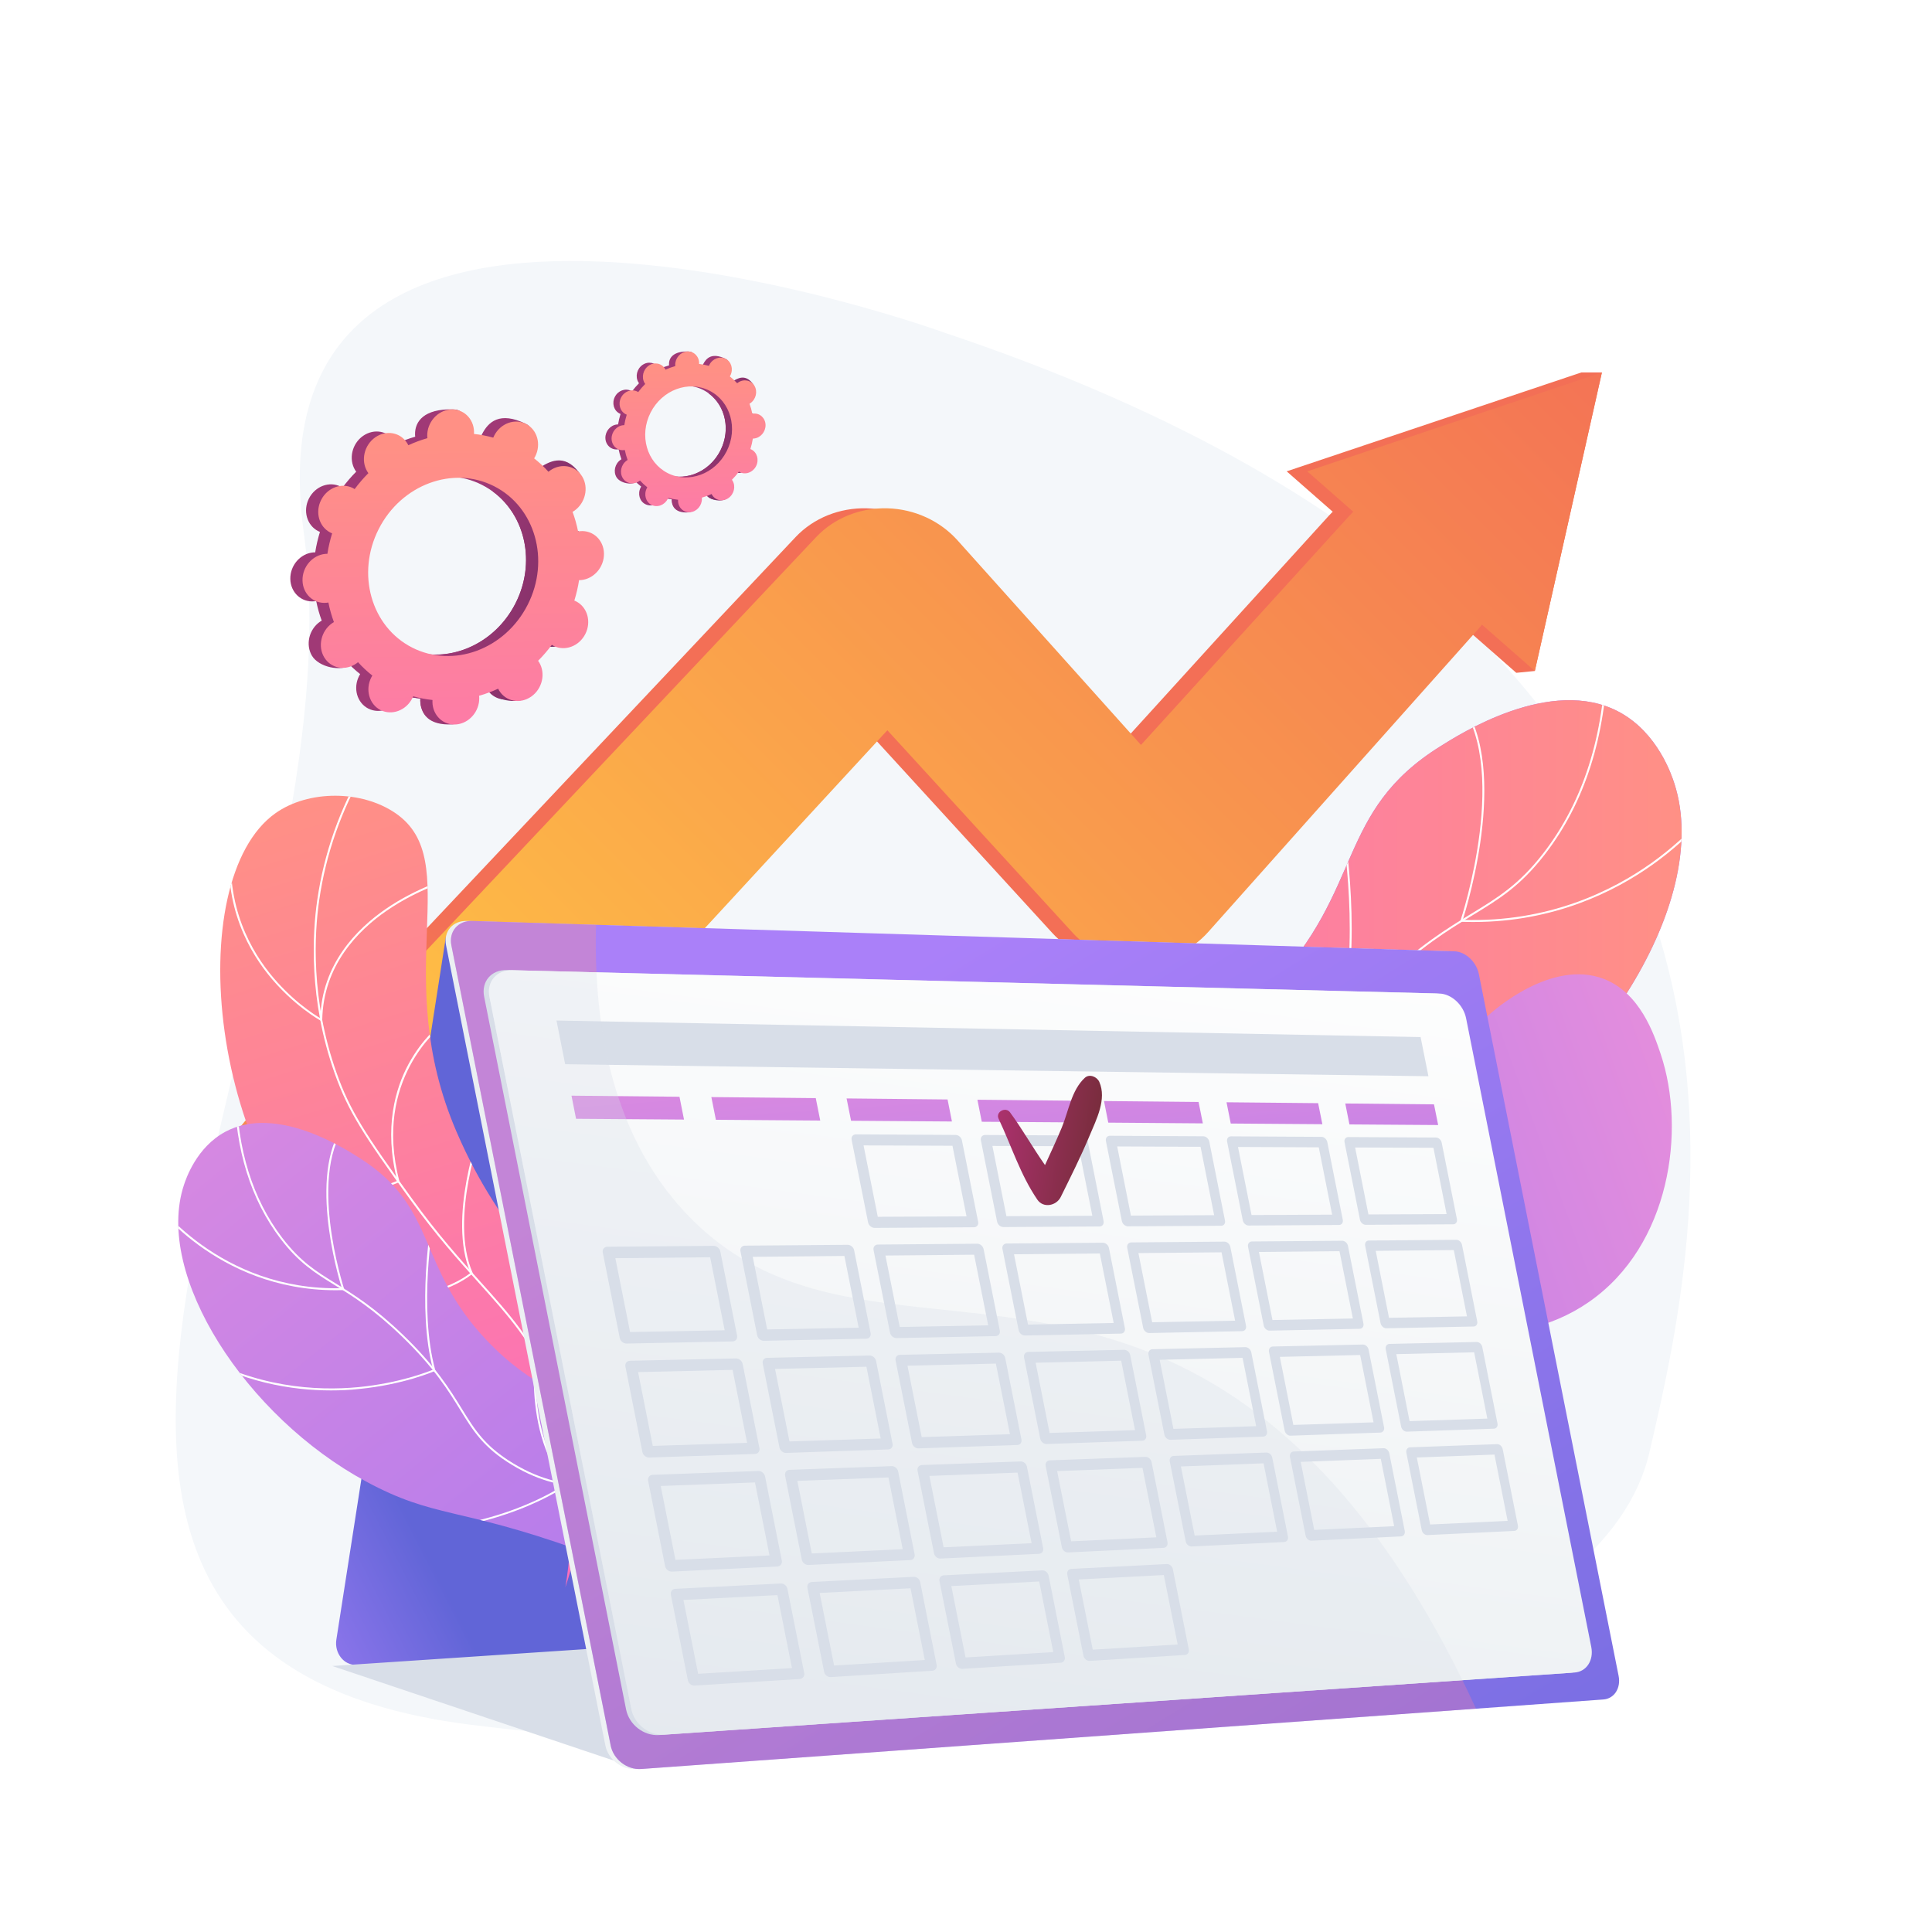 <?xml version="1.0" encoding="utf-8"?>
<!-- Generator: Adobe Illustrator 24.1.1, SVG Export Plug-In . SVG Version: 6.00 Build 0)  -->
<svg version="1.1" xmlns="http://www.w3.org/2000/svg" xmlns:xlink="http://www.w3.org/1999/xlink" x="0px" y="0px"
	 viewBox="0 0 3710 3710" style="enable-background:new 0 0 3710 3710;" xml:space="preserve">
<style type="text/css">
	.st0{fill:#FFFFFF;}
	.st1{fill:#F4F7FA;}
	.st2{fill:url(#SVGID_1_);}
	.st3{clip-path:url(#SVGID_4_);}
	.st4{fill:url(#SVGID_5_);}
	.st5{fill:url(#SVGID_6_);}
	.st6{fill:url(#SVGID_7_);}
	.st7{fill:url(#SVGID_8_);}
	.st8{fill:url(#SVGID_9_);}
	.st9{fill:url(#SVGID_10_);}
	.st10{clip-path:url(#SVGID_13_);}
	.st11{clip-path:url(#SVGID_16_);}
	.st12{fill:#D8DEE8;}
	.st13{fill:url(#SVGID_17_);}
	.st14{fill:url(#SVGID_18_);}
	.st15{opacity:0.3;}
	.st16{fill:url(#SVGID_19_);}
	.st17{fill:url(#SVGID_20_);}
	.st18{fill:url(#SVGID_21_);}
	.st19{fill:url(#SVGID_22_);}
	.st20{fill:url(#SVGID_23_);}
	.st21{fill:url(#SVGID_24_);}
	.st22{fill:url(#SVGID_25_);}
	.st23{fill:url(#SVGID_26_);}
	.st24{fill:url(#SVGID_27_);}
	.st25{fill:url(#SVGID_28_);}
	.st26{fill:url(#SVGID_29_);}
	.st27{fill:url(#SVGID_30_);}
	.st28{fill:url(#SVGID_31_);}
	.st29{fill:url(#SVGID_32_);}
	.st30{fill:url(#SVGID_33_);}
	.st31{fill:url(#SVGID_34_);}
</style>
<g id="Background">
	<g>
		<g>
			<rect class="st0" width="3710" height="3710"/>
		</g>
	</g>
</g>
<g id="Illustration">
	<g>
		<path class="st1" d="M1811.7,638.2c0,0-1348.3-490.3-1228.5,383.6s-809,2150,322.1,2290.4c1131.1,140.4,2157.3-72.8,2262.2-523.7
			S3532.5,1212.7,1811.7,638.2z"/>
		<g>
			<g>
				<g>
					
						<linearGradient id="SVGID_1_" gradientUnits="userSpaceOnUse" x1="-3480.983" y1="3130.706" x2="-3943.912" y2="4511.906" gradientTransform="matrix(0.96 0.279 -0.279 0.96 7110.884 -534.187)">
						<stop  offset="0" style="stop-color:#AA80F9"/>
						<stop  offset="0.996" style="stop-color:#6165D7"/>
					</linearGradient>
					<path class="st2" d="M1795,2635.6c-14.4-90.8-22-232.4,52.6-358.5c130.2-220,364.4-145.2,590.6-380.3
						c182.5-189.6,126.4-338.4,328-463.9c33.7-21,212.1-136.6,343.6-65.4c74.1,40.2,100.5,121.8,105.5,137.1
						c74.9,231.5-162.8,591.6-470.6,754.9c-176.8,93.8-233.5,62.4-544.3,171.1C2017.7,2494.5,1880.4,2577.4,1795,2635.6z"/>
				</g>
				<g>
					<defs>
						<path id="SVGID_2_" d="M1795,2635.6c-14.4-90.8-22-232.4,52.6-358.5c130.2-220,364.4-145.2,590.6-380.3
							c182.5-189.6,126.4-338.4,328-463.9c33.7-21,212.1-136.6,343.6-65.4c74.1,40.2,100.5,121.8,105.5,137.1
							c74.9,231.5-162.8,591.6-470.6,754.9c-176.8,93.8-233.5,62.4-544.3,171.1C2017.7,2494.5,1880.4,2577.4,1795,2635.6z"/>
					</defs>
					
						<linearGradient id="SVGID_3_" gradientUnits="userSpaceOnUse" x1="3033.722" y1="1990.065" x2="4477.306" y2="1990.065" gradientTransform="matrix(-1 0 0 1 6262.912 0)">
						<stop  offset="0" style="stop-color:#FF9085"/>
						<stop  offset="1" style="stop-color:#FB6FBB"/>
					</linearGradient>
					<use xlink:href="#SVGID_2_"  style="overflow:visible;fill:url(#SVGID_3_);"/>
					<clipPath id="SVGID_4_">
						<use xlink:href="#SVGID_2_"  style="overflow:visible;"/>
					</clipPath>
					<g class="st3">
						<path class="st0" d="M1768,2744.5l-3.6-0.8c46.6-216.4,133.2-361.5,257.4-431.1c60.8-34.1,109-39.2,160.1-44.6
							c54.9-5.8,111.6-11.9,186.8-56.6c73-43.5,99.4-85.7,132.8-139.1c30-48.1,67.4-107.9,151-187.3
							c73.2-69.6,126.5-102.1,173.4-130.7c50.8-31,91-55.5,137.7-115.8c76.3-98.6,116.7-225.3,120-376.8l3.7,0.1
							c-3.4,152.3-44,279.8-120.8,379c-47.1,60.9-87.5,85.5-138.7,116.7c-46.8,28.5-99.8,60.9-172.8,130.3
							c-83.2,79.1-120.5,138.7-150.4,186.6c-33.7,53.8-60.2,96.4-134,140.3c-75.9,45.2-133,51.3-188.3,57.1
							c-50.7,5.4-98.6,10.5-158.7,44.2C1900.3,2384.9,1814.3,2529.1,1768,2744.5z"/>
						<path class="st0" d="M2829.4,1770.5c-7.6,0-15.3-0.1-23.1-0.4l-2.5-0.1l0.8-2.4c1-3,100.3-303-9.6-428l2.8-2.5
							c106,120.6,20.3,400.5,11.1,429.3c164.6,5.5,287.5-56,361.7-108.7c80.8-57.4,122.9-117,123.3-117.5l3.1,2.1
							c-0.4,0.6-42.9,60.7-124.2,118.5C3101.2,1711.6,2984.7,1770.5,2829.4,1770.5z"/>
						<path class="st0" d="M2840.6,2026.9c-27.3,0-52.6-1.5-75.5-3.9c-115.2-11.9-193.2-46.9-194-47.2l-1.5-0.7l0.4-1.5
							c44.4-156.5,7.7-379.8,7.3-382.1l3.7-0.6c0.4,2.2,37,224.9-7,382.1c11.2,4.8,85.5,35.4,191.5,46.3
							c105.7,10.9,265.6,3.9,426.7-91.2l1.9,3.2C3067,2006.4,2940.5,2026.9,2840.6,2026.9z"/>
						<path class="st0" d="M2703.7,2391.8c-300.1,0-471.8-125.5-473.5-126.7l-1.6-1.2l1.3-1.5c120-144.4,75.3-384.8,74.8-387.3
							l3.7-0.7c0.5,2.4,45.2,242.8-74.3,388.8c18.3,12.8,192.5,129,485.6,124.7l0.1,3.7C2714.4,2391.8,2709,2391.8,2703.7,2391.8z"
							/>
					</g>
				</g>
			</g>
			<g>
				
					<linearGradient id="SVGID_5_" gradientUnits="userSpaceOnUse" x1="-3027.872" y1="3864.923" x2="-4354.047" y2="4954.283" gradientTransform="matrix(0.943 0.332 -0.332 0.943 7367.334 -524.934)">
					<stop  offset="3.597120e-03" style="stop-color:#E38DDD"/>
					<stop  offset="1" style="stop-color:#9571F6"/>
				</linearGradient>
				<path class="st4" d="M2105.4,2452.7c50.7-35.9,133.5-87.8,244.8-126.4c197.9-68.6,288.1-26.7,372.2-109.6
					c87.1-85.8,31.6-171.3,135.9-267.1c8.8-8.1,120.7-108.2,221-70c70.2,26.8,97.1,106.9,109.7,144.5
					c48.9,145.9,18.4,367.6-137.7,476c-148,102.7-334.1,52-393.2,35.5c-103.7-29-128-69.6-233.4-95.9
					C2296.6,2407.7,2181.1,2430,2105.4,2452.7z"/>
			</g>
		</g>
		<g>
			<g>
				<linearGradient id="SVGID_6_" gradientUnits="userSpaceOnUse" x1="1290.602" y1="2096.616" x2="145.142" y2="3481.176">
					<stop  offset="3.597000e-03" style="stop-color:#F36F56"/>
					<stop  offset="1" style="stop-color:#FFC444"/>
				</linearGradient>
				<path class="st5" d="M624.8,2435.5c-45.6,1.6-91.6-11.1-129-39c-82.9-61.7-91.8-173.8-19.8-249.6l1052.2-1116
					c34.4-36.2,84.2-56.2,136.3-54.8c51.9,1.4,101,23.9,134.7,61.5l352.3,392.9l400.3-440.2c59.9-65.8,163.6-69.9,231.6-9.6
					c67.6,59.9,74.8,161.1,16.2,226.8l-519,582.2c-32.3,36.3-79.4,57.4-129.1,58c-49.9,0.5-97.6-19.8-130.6-55.9l-356.4-389.5
					L772,2370C733.6,2411.2,679.5,2433.6,624.8,2435.5z"/>
				<g>
					<linearGradient id="SVGID_7_" gradientUnits="userSpaceOnUse" x1="1641.645" y1="2387.035" x2="496.185" y2="3771.594">
						<stop  offset="3.597000e-03" style="stop-color:#F36F56"/>
						<stop  offset="1" style="stop-color:#FFC444"/>
					</linearGradient>
					<polygon class="st6" points="2911.7,1292 2470.8,905.1 3036.6,715.2 3076.1,715.2 2947.3,1288.5 					"/>
				</g>
			</g>
			<g>
				<linearGradient id="SVGID_8_" gradientUnits="userSpaceOnUse" x1="930.78" y1="2423.598" x2="2977.141" y2="377.237">
					<stop  offset="0" style="stop-color:#FFC444"/>
					<stop  offset="0.996" style="stop-color:#F36F56"/>
				</linearGradient>
				<path class="st7" d="M664.3,2435.5c-45.6,1.6-91.6-11.1-129-39c-82.9-61.7-91.8-173.8-19.8-249.6l1052.2-1116
					c34.4-36.2,84.2-56.2,136.3-54.8c51.9,1.4,101,23.9,134.7,61.5l352.3,392.9l400.3-440.2c59.9-65.8,163.6-69.9,231.6-9.6
					c67.6,59.9,74.8,161.1,16.2,226.8l-519,582.2c-32.3,36.3-79.4,57.4-129.1,58c-49.9,0.5-97.6-19.8-130.6-55.9l-356.4-389.5
					L811.5,2370C773.1,2411.2,719,2433.6,664.3,2435.5z"/>
				<g>
					<linearGradient id="SVGID_9_" gradientUnits="userSpaceOnUse" x1="1166.407" y1="2659.222" x2="3212.764" y2="612.864">
						<stop  offset="0" style="stop-color:#FFC444"/>
						<stop  offset="0.996" style="stop-color:#F36F56"/>
					</linearGradient>
					<polygon class="st8" points="2947.3,1288.5 2510.3,905.1 3076.1,715.2 					"/>
				</g>
			</g>
		</g>
		<g>
			<linearGradient id="SVGID_10_" gradientUnits="userSpaceOnUse" x1="323.581" y1="2970.904" x2="714.197" y2="2771.053">
				<stop  offset="0" style="stop-color:#AA80F9"/>
				<stop  offset="0.996" style="stop-color:#6165D7"/>
			</linearGradient>
			<path class="st9" d="M856.3,1798.6L645.9,3148.6c-4,26,14.6,49.5,38.3,48.4l1053.2-49.7L856.3,1798.6z"/>
			<g>
				<g>
					<g>
						<defs>
							<path id="SVGID_11_" d="M1085.7,3048c33.3-101.3,67.1-256.1,27.5-427.8c-45.5-197.2-146.3-236.7-236.8-447.5
								c-129.2-301,17-519-116.7-611c-65.2-44.9-167.8-44.9-231,0.1C348.3,1690.3,397.8,2250,684,2468.4
								c129.4,98.8,242.4,87.1,339.5,214.9C1109.3,2796.2,1102.6,2945.2,1085.7,3048z"/>
						</defs>
						<linearGradient id="SVGID_12_" gradientUnits="userSpaceOnUse" x1="530.789" y1="1540.476" x2="962.1" y2="2912.829">
							<stop  offset="0" style="stop-color:#FF9085"/>
							<stop  offset="1" style="stop-color:#FB6FBB"/>
						</linearGradient>
						<use xlink:href="#SVGID_11_"  style="overflow:visible;fill:url(#SVGID_12_);"/>
						<clipPath id="SVGID_13_">
							<use xlink:href="#SVGID_11_"  style="overflow:visible;"/>
						</clipPath>
						<g class="st10">
							<path class="st0" d="M1105.8,2793.1c-10.8-42.6-25.4-84.5-43.3-124.4c-41.1-91.8-86.6-142.4-144.1-206.3
								c-37.5-41.8-80.1-89.1-129.3-157c-92-127-120.6-171.6-146.2-243.6c-50.6-142.3-42.9-270-33.7-333.4
								c13-89.9,43.1-175.5,89.7-254.4l3.2,1.9c-46.3,78.4-76.3,163.6-89.2,253c-9.1,63.1-16.8,190,33.5,331.6
								c25.4,71.5,53.9,116,145.7,242.6c49.1,67.7,91.5,115,129,156.7c57.7,64.2,103.3,114.9,144.7,207.3
								c18,40.2,32.7,82.3,43.5,125.1L1105.8,2793.1z"/>
							<path class="st0" d="M618.7,1961.6l-2.7-1.5c-0.5-0.3-54-29.7-101.5-89.5c-43.9-55.2-91.5-148.4-69.5-278.8l3.7,0.6
								c-21.8,129,25.3,221.2,68.7,275.9c41,51.6,86.3,80.3,97.7,87c3.1-104,69.8-171.3,125.5-209.7c60.8-41.9,122-59,122.7-59.2
								l1,3.6c-0.6,0.2-61.3,17.2-121.6,58.7c-55.5,38.2-122.1,105.6-123.9,209.8L618.7,1961.6z"/>
							<path class="st0" d="M633.7,2296.1c-54.1,0-117.6-13.3-176.3-59l2.3-2.9c131,101.9,286.6,40.4,303.2,33.4
								c-26.5-102.7-3-178.6,21.5-224.1c26.7-49.7,60.3-75.2,60.6-75.5l2.2,3c-1.3,1-131.7,101.5-80.3,297.2l0.4,1.5l-1.4,0.7
								C764.9,2270.9,708.3,2296.1,633.7,2296.1z"/>
							<path class="st0" d="M754.3,2492.2c-40.5,0-89.1-7.4-145.5-28l1.3-3.5c183.9,67.2,282.6-7.5,293.4-16.4
								c-44.9-105.4,18.4-275.5,19.1-277.3l3.5,1.3c-0.6,1.7-64,171.8-18.6,275.7l0.5,1.2l-1,0.9
								C906.2,2446.8,854.9,2492.2,754.3,2492.2z"/>
						</g>
					</g>
				</g>
				<g>
					<g>
						<defs>
							<path id="SVGID_14_" d="M1414,3132c11.3-68.1,17.7-174.4-37.7-269.5c-96.7-165.9-272.9-110.9-441.6-288.6
								c-136-143.3-93.2-254.7-243.9-350c-25.2-15.9-158.5-103.7-257.7-50.8c-55.9,29.8-76.1,90.9-79.9,102.4
								c-57.4,173.5,119.3,445,349.5,569.3c132.3,71.4,175,48,407.8,131.3C1247.5,3024.9,1350.2,3087.9,1414,3132z"/>
						</defs>
						<linearGradient id="SVGID_15_" gradientUnits="userSpaceOnUse" x1="138.995" y1="1781.238" x2="1844.295" y2="3894.331">
							<stop  offset="3.597120e-03" style="stop-color:#E38DDD"/>
							<stop  offset="1" style="stop-color:#9571F6"/>
						</linearGradient>
						<use xlink:href="#SVGID_14_"  style="overflow:visible;fill:url(#SVGID_15_);"/>
						<clipPath id="SVGID_16_">
							<use xlink:href="#SVGID_14_"  style="overflow:visible;"/>
						</clipPath>
						<g class="st11">
							<path class="st0" d="M1433.3,3214c-33.7-161.8-97.4-270.4-189.5-322.9c-44.9-25.6-80.8-29.6-118.8-33.9
								c-41.5-4.7-84.5-9.6-141.3-43.9c-55.3-33.4-75.1-65.5-100.1-106.2c-22.2-36.1-49.9-81-111.9-140.8c-54.4-52.4-94-77-129-98.6
								c-38.3-23.7-68.5-42.5-103.7-88.5c-57.2-75-87.1-171-88.9-285.5l3.7-0.1c1.7,113.7,31.4,209,88.1,283.3
								c34.7,45.5,64.7,64.1,102.7,87.6c35.1,21.8,74.9,46.4,129.6,99.1c62.4,60.1,90.2,105.3,112.5,141.5
								c24.8,40.2,44.3,72,98.9,105c56.1,33.9,98.7,38.8,139.8,43.4c38.4,4.3,74.6,8.4,120.2,34.4c93,53,157.4,162.4,191.3,325.4
								L1433.3,3214z"/>
							<path class="st0" d="M644.7,2477.6c-230.9,0-352.2-172.2-353.4-174l3.1-2.1c1.2,1.8,125.7,178.2,362,172.2
								c-7.6-24.6-68.9-232.7,10.8-322.2l2.8,2.5c-83,93.1-10,318.6-9.3,320.9l0.8,2.4l-2.5,0.1
								C654.2,2477.5,649.4,2477.6,644.7,2477.6z"/>
							<path class="st0" d="M635.7,2670c-75.7,0-172.2-15.6-269.1-73.7l1.9-3.2c120.4,72.2,240.4,78.2,319.8,70.6
								c78.5-7.6,133.8-29.6,143.4-33.6c-32-118.3-3.5-285.1-3.2-286.8l3.7,0.6c-0.3,1.7-29,169.1,3.5,286.7l0.4,1.5l-1.5,0.7
								c-0.6,0.3-59.4,26.2-146,34.5C672.6,2669.1,654.8,2670,635.7,2670z"/>
							<path class="st0" d="M738.3,2944.8c-5.8,0-11.6-0.1-17.5-0.2l0.1-3.7c121,2.6,214.1-22.5,270.9-44.1
								c54-20.5,86.4-41.7,93.7-46.8c-88.7-110.4-54-290.5-53.6-292.3l3.7,0.7c-0.4,1.8-35.1,181.9,54.1,290.8l1.2,1.5l-1.6,1.2
								C1088,2852.9,960.4,2944.8,738.3,2944.8z"/>
						</g>
					</g>
				</g>
			</g>
			<polygon class="st12" points="1178.5,3380.8 638.1,3199.2 1415.5,3147.3 			"/>
			<g>
				<linearGradient id="SVGID_17_" gradientUnits="userSpaceOnUse" x1="855.6" y1="2582.767" x2="3099.01" y2="2582.767">
					<stop  offset="3.597120e-03" style="stop-color:#EBEFF2"/>
					<stop  offset="1" style="stop-color:#FFFFFF"/>
				</linearGradient>
				<path class="st13" d="M2782.7,1826.8l-1885.9-58.3c-27.5-0.9-45.5,20.2-40.2,47l305.9,1536.4c5.3,26.8,31.6,47,58.5,45.1
					l1847.7-133.5c20.9-1.5,34-21.8,29.3-45.3l-268.3-1347.5C2825.1,1847.1,2804,1827.4,2782.7,1826.8z"/>
				
					<linearGradient id="SVGID_18_" gradientUnits="userSpaceOnUse" x1="2211.33" y1="1986.949" x2="3506.059" y2="4372.447" gradientTransform="matrix(1 0 0.222 1 -1122.968 1.000000e-04)">
					<stop  offset="0" style="stop-color:#AA80F9"/>
					<stop  offset="0.996" style="stop-color:#6165D7"/>
				</linearGradient>
				<path class="st14" d="M2792.9,1826.8l-1885.9-58.3c-27.5-0.9-45.5,20.2-40.2,47l305.9,1536.4c5.3,26.8,31.6,47,58.5,45.1
					l1847.7-133.5c20.9-1.5,34-21.8,29.3-45.3l-268.3-1347.5C2835.2,1847.1,2814.2,1827.4,2792.9,1826.8z"/>
				<g class="st15">
					
						<linearGradient id="SVGID_19_" gradientUnits="userSpaceOnUse" x1="1817.163" y1="2209.056" x2="3131.574" y2="4630.818" gradientTransform="matrix(1 0 0.222 1 -1122.968 1.000000e-04)">
						<stop  offset="0" style="stop-color:#FF9085"/>
						<stop  offset="1" style="stop-color:#FB6FBB"/>
					</linearGradient>
					<path class="st16" d="M2300.7,2640.9c-371.2-201.7-723-44.9-976.3-303.6c-156-159.3-184.6-384.9-179.9-561.5l-237.6-7.3
						c-27.5-0.9-45.5,20.2-40.2,47l305.9,1536.4c5.3,26.8,31.6,47,58.5,45.1l1603.2-115.9
						C2659.1,2900.8,2461.6,2728.3,2300.7,2640.9z"/>
				</g>
				<path class="st12" d="M3015.8,3212.3l-1750.3,119.5c-29.1,2-57.4-19.9-63.2-49L929.7,1914c-5.8-29,13.6-51.9,43.3-51.2
					l1783,44.8c23.3,0.6,46.2,21.8,51.3,47.4l240.5,1208C3053,3188.7,3038.7,3210.7,3015.8,3212.3z"/>
				
					<linearGradient id="SVGID_20_" gradientUnits="userSpaceOnUse" x1="2427.636" y1="3475.447" x2="2689.88" y2="1587.298" gradientTransform="matrix(1 0 0.222 1 -1122.968 1.000000e-04)">
					<stop  offset="3.597120e-03" style="stop-color:#EBEFF2"/>
					<stop  offset="1" style="stop-color:#FFFFFF"/>
				</linearGradient>
				<path class="st17" d="M3023.7,3211.7l-1748.2,119.3c-29,2-57.4-19.9-63.1-48.9L939.9,1914.3c-5.8-29,13.6-51.9,43.2-51.2
					l1780.9,44.8c23.3,0.6,46.2,21.8,51.3,47.4l240.4,1207.3C3060.8,3188.2,3046.5,3210.2,3023.7,3211.7z"/>
				<g>
					<path class="st12" d="M1870.3,2356.7l-190.8,1.2c-5.7,0-11.3-4.7-12.5-10.5l-31.6-158.5c-1.2-5.9,2.5-10.6,8.3-10.6l191.3,1.1
						c5.6,0,11.1,4.7,12.2,10.5l31.1,156.3C1879.5,2351.9,1875.9,2356.7,1870.3,2356.7z M1685.6,2336.6l170.4-0.8l-27-135.6
						l-170.7-0.7L1685.6,2336.6z"/>
					<path class="st12" d="M2111.5,2355.2l-184.7,1.1c-5.5,0-11-4.6-12.1-10.4l-31.1-156c-1.1-5.8,2.4-10.4,8-10.4l185.2,1
						c5.4,0,10.7,4.7,11.8,10.4l30.6,153.8C2120.3,2350.5,2116.9,2355.2,2111.5,2355.2z M1932.6,2335.4l165-0.8l-26.6-133.4
						l-165.3-0.7L1932.6,2335.4z"/>
					<path class="st12" d="M2345,2353.8l-178.9,1.1c-5.4,0-10.6-4.5-11.8-10.2l-30.6-153.5c-1.1-5.7,2.3-10.2,7.7-10.2l179.3,1
						c5.2,0,10.4,4.6,11.5,10.2l30.1,151.4C2353.6,2349.2,2350.3,2353.7,2345,2353.8z M2171.7,2334.3l159.8-0.8l-26.1-131.3
						l-160.1-0.7L2171.7,2334.3z"/>
					<path class="st12" d="M2571.3,2352.3l-173.4,1.1c-5.2,0-10.3-4.5-11.4-10.1l-30.1-151.1c-1.1-5.6,2.2-10.1,7.4-10.1l173.8,1
						c5.1,0,10.1,4.5,11.2,10l29.7,149.1C2579.6,2347.8,2576.4,2352.3,2571.3,2352.3z M2403.3,2333.2l154.8-0.7l-25.7-129.3
						l-155.1-0.7L2403.3,2333.2z"/>
					<path class="st12" d="M2790.7,2351l-168.1,1c-5,0-10-4.4-11.1-9.9l-29.6-148.7c-1.1-5.5,2.1-9.9,7.2-9.9l168.5,0.9
						c4.9,0,9.8,4.4,10.9,9.9l29.2,146.8C2798.7,2346.5,2795.6,2351,2790.7,2351z M2627.8,2332.1l150.1-0.7l-25.3-127.3l-150.4-0.6
						L2627.8,2332.1z"/>
					<path class="st12" d="M1406.7,2575.9l-203.4,4.1c-6.1,0.1-12-4.7-13.2-10.8l-32.6-164c-1.2-6.1,2.8-11,8.9-11.1l203.9-1.7
						c6,0,11.7,4.8,12.9,10.7l32.2,161.6C1416.5,2570.9,1412.6,2575.8,1406.7,2575.9z M1209.9,2557.9l181.7-3.4l-27.9-140.2
						l-182,1.8L1209.9,2557.9z"/>
					<path class="st12" d="M1663.5,2570.7l-196.7,4c-5.9,0.1-11.7-4.6-12.8-10.6l-32.1-161.2c-1.2-6,2.6-10.8,8.6-10.9l197.2-1.6
						c5.8,0,11.4,4.7,12.5,10.6l31.6,158.9C1672.9,2565.8,1669.2,2570.6,1663.5,2570.7z M1473.2,2552.9l175.7-3.3l-27.4-137.8
						l-176,1.7L1473.2,2552.9z"/>
					<path class="st12" d="M1911.9,2565.7l-190.3,3.8c-5.7,0.1-11.3-4.5-12.5-10.4l-31.6-158.5c-1.2-5.9,2.5-10.7,8.3-10.7
						l190.8-1.6c5.6,0,11,4.6,12.2,10.4l31.1,156.3C1921.1,2560.9,1917.5,2565.6,1911.9,2565.7z M1727.7,2548.2l169.9-3.2l-27-135.6
						l-170.3,1.6L1727.7,2548.2z"/>
					<path class="st12" d="M2152.4,2560.9l-184.2,3.7c-5.5,0.1-10.9-4.5-12.1-10.2l-31.1-156c-1.1-5.8,2.4-10.5,8-10.5l184.7-1.5
						c5.4,0,10.7,4.5,11.8,10.2l30.6,153.8C2161.3,2556.1,2157.8,2560.8,2152.4,2560.9z M1974.1,2543.6l164.5-3.1L2112,2407
						l-164.8,1.6L1974.1,2543.6z"/>
					<path class="st12" d="M2385.3,2556.2l-178.4,3.6c-5.3,0.1-10.6-4.4-11.7-10.1l-30.6-153.5c-1.1-5.7,2.3-10.3,7.7-10.4
						l178.8-1.5c5.2,0,10.4,4.5,11.5,10.1l30.1,151.4C2393.9,2551.5,2390.5,2556.1,2385.3,2556.2z M2212.5,2539.1l159.3-3
						l-26.1-131.3l-159.6,1.5L2212.5,2539.1z"/>
					<path class="st12" d="M2611,2551.7l-172.9,3.5c-5.2,0.1-10.3-4.3-11.4-9.9l-30.1-151.1c-1.1-5.6,2.2-10.1,7.4-10.2l173.3-1.4
						c5.1,0,10.1,4.4,11.2,9.9l29.7,149.1C2619.3,2547,2616.1,2551.6,2611,2551.7z M2443.5,2534.8l154.4-2.9l-25.7-129.3l-154.7,1.5
						L2443.5,2534.8z"/>
					<path class="st12" d="M2829.8,2547.3l-167.6,3.4c-5,0.1-10-4.3-11.1-9.8l-29.6-148.7c-1.1-5.5,2.1-10,7.1-10l168-1.4
						c4.9,0,9.8,4.3,10.9,9.8l29.2,146.8C2837.8,2542.7,2834.7,2547.2,2829.8,2547.3z M2667.3,2530.6l149.7-2.8l-25.3-127.3
						l-149.9,1.5L2667.3,2530.6z"/>
					<path class="st12" d="M1449.7,2792l-202.9,6.9c-6.1,0.2-12-4.5-13.2-10.6l-32.6-164c-1.2-6.1,2.8-11.1,8.9-11.2l203.3-4.5
						c5.9-0.1,11.7,4.6,12.9,10.6l32.2,161.6C1459.5,2786.8,1455.6,2791.8,1449.7,2792z M1253.5,2776.6l181.2-5.9l-27.9-140.2
						l-181.5,4.3L1253.5,2776.6z"/>
					<path class="st12" d="M1705.8,2783.3l-196.2,6.7c-5.9,0.2-11.6-4.5-12.8-10.4l-32.1-161.2c-1.2-6,2.6-10.9,8.5-11l196.6-4.4
						c5.7-0.1,11.3,4.5,12.5,10.4l31.6,158.9C1715.2,2778.1,1711.5,2783.1,1705.8,2783.3z M1516,2768l175.2-5.7l-27.4-137.8
						l-175.5,4.2L1516,2768z"/>
					<path class="st12" d="M1953.6,2774.8l-189.8,6.5c-5.7,0.2-11.3-4.4-12.4-10.3l-31.6-158.5c-1.2-5.9,2.5-10.7,8.2-10.8
						l190.2-4.2c5.6-0.1,11,4.5,12.1,10.2l31.1,156.3C1962.7,2769.8,1959.1,2774.6,1953.6,2774.8z M1769.9,2759.7l169.5-5.6
						l-27-135.6l-169.8,4L1769.9,2759.7z"/>
					<path class="st12" d="M2193.4,2766.6l-183.7,6.3c-5.5,0.2-10.9-4.3-12.1-10.1l-31.1-156c-1.1-5.8,2.4-10.5,7.9-10.7l184.1-4.1
						c5.4-0.1,10.7,4.4,11.8,10.1l30.6,153.8C2202.2,2761.7,2198.8,2766.4,2193.4,2766.6z M2015.5,2751.7l164.1-5.4l-26.6-133.4
						l-164.3,3.9L2015.5,2751.7z"/>
					<path class="st12" d="M2425.6,2758.7l-177.9,6.1c-5.3,0.2-10.6-4.3-11.7-9.9l-30.6-153.5c-1.1-5.7,2.3-10.4,7.6-10.5l178.3-4
						c5.2-0.1,10.3,4.3,11.5,9.9l30.1,151.4C2434.2,2753.8,2430.8,2758.5,2425.6,2758.7z M2253.3,2743.9l158.9-5.2l-26.1-131.3
						l-159.2,3.8L2253.3,2743.9z"/>
					<path class="st12" d="M2650.7,2751l-172.4,5.9c-5.2,0.2-10.3-4.2-11.4-9.8l-30.1-151.1c-1.1-5.6,2.2-10.2,7.4-10.3l172.8-3.8
						c5.1-0.1,10,4.3,11.1,9.8l29.7,149.1C2658.9,2746.2,2655.7,2750.8,2650.7,2751z M2483.6,2736.3l154-5l-25.7-129.3l-154.2,3.6
						L2483.6,2736.3z"/>
					<path class="st12" d="M2868.8,2743.5l-167.1,5.7c-5,0.2-10-4.1-11.1-9.6l-29.6-148.7c-1.1-5.5,2.1-10,7.1-10.2l167.5-3.7
						c4.9-0.1,9.7,4.2,10.8,9.6l29.2,146.8C2876.8,2738.8,2873.7,2743.3,2868.8,2743.5z M2706.8,2729l149.3-4.9l-25.3-127.3
						l-149.5,3.5L2706.8,2729z"/>
					<path class="st12" d="M1492.7,3008.1l-202.3,9.8c-6.1,0.3-12-4.4-13.2-10.4l-32.6-164c-1.2-6.1,2.8-11.2,8.8-11.4l202.8-7.4
						c5.9-0.2,11.7,4.5,12.9,10.4l32.2,161.6C1502.4,3002.7,1498.6,3007.8,1492.7,3008.1z M1297,2995.4l180.7-8.5l-27.9-140.2
						l-181,6.8L1297,2995.4z"/>
					<path class="st12" d="M1748.1,2995.8l-195.6,9.4c-5.9,0.3-11.6-4.3-12.8-10.3l-32.1-161.2c-1.2-6,2.6-11,8.5-11.2l196.1-7.1
						c5.7-0.2,11.3,4.4,12.5,10.3l31.6,158.9C1757.5,2990.5,1753.8,2995.5,1748.1,2995.8z M1558.8,2983.1l174.7-8.2l-27.4-137.8
						l-175,6.6L1558.8,2983.1z"/>
					<path class="st12" d="M1995.2,2983.8l-189.2,9.1c-5.7,0.3-11.2-4.3-12.4-10.1l-31.6-158.5c-1.2-5.9,2.5-10.8,8.2-11l189.7-6.9
						c5.5-0.2,11,4.3,12.1,10.1l31.1,156.3C2004.3,2978.7,2000.7,2983.6,1995.2,2983.8z M1812,2971.3l169-7.9l-27-135.6l-169.3,6.4
						L1812,2971.3z"/>
					<path class="st12" d="M2234.3,2972.3l-183.2,8.8c-5.5,0.3-10.9-4.2-12-10l-31.1-156c-1.1-5.8,2.4-10.6,7.9-10.8l183.6-6.7
						c5.4-0.2,10.6,4.3,11.8,9.9l30.6,153.8C2243.1,2967.2,2239.7,2972,2234.3,2972.3z M2056.9,2959.8l163.6-7.7l-26.6-133.4
						l-163.9,6.2L2056.9,2959.8z"/>
					<path class="st12" d="M2466,2961.1l-177.4,8.6c-5.3,0.3-10.6-4.1-11.7-9.8l-30.6-153.5c-1.1-5.7,2.3-10.4,7.6-10.6l177.8-6.5
						c5.2-0.2,10.3,4.2,11.4,9.8l30.1,151.4C2474.4,2956.1,2471.1,2960.9,2466,2961.1z M2294.1,2948.7l158.4-7.4l-26.1-131.3
						l-158.7,6L2294.1,2948.7z"/>
					<path class="st12" d="M2690.4,2950.3l-171.9,8.3c-5.2,0.2-10.2-4.1-11.3-9.7l-30.1-151.1c-1.1-5.6,2.2-10.3,7.3-10.5l172.3-6.3
						c5-0.2,10,4.1,11.1,9.6l29.7,149.1C2698.6,2945.4,2695.4,2950,2690.4,2950.3z M2523.7,2937.9l153.5-7.2l-25.7-129.3l-153.8,5.8
						L2523.7,2937.9z"/>
					<path class="st12" d="M2907.9,2939.8l-166.7,8c-5,0.2-9.9-4-11-9.5l-29.6-148.7c-1.1-5.5,2.1-10.1,7.1-10.3l167.1-6.1
						c4.9-0.2,9.7,4.1,10.8,9.5l29.2,146.8C2915.9,2935,2912.8,2939.5,2907.9,2939.8z M2746.3,2927.5l148.8-7l-25.3-127.3
						l-149.1,5.6L2746.3,2927.5z"/>
					<path class="st12" d="M1535.7,3224.2l-201.7,12.6c-6.1,0.4-11.9-4.2-13.1-10.3l-32.6-164c-1.2-6.1,2.7-11.2,8.8-11.5
						l202.2-10.2c5.9-0.3,11.7,4.3,12.8,10.3l32.2,161.6C1545.4,3218.7,1541.6,3223.8,1535.7,3224.2z M1340.6,3214.2l180.2-11
						l-27.9-140.2l-180.5,9.4L1340.6,3214.2z"/>
					<path class="st12" d="M1790.4,3208.3l-195.1,12.2c-5.9,0.4-11.6-4.2-12.7-10.1l-32.1-161.2c-1.2-6,2.6-11,8.5-11.3l195.5-9.9
						c5.7-0.3,11.3,4.2,12.5,10.1l31.6,158.9C1799.8,3202.9,1796.1,3207.9,1790.4,3208.3z M1601.7,3198.3l174.2-10.6l-27.4-137.8
						l-174.5,9L1601.7,3198.3z"/>
					<path class="st12" d="M2036.8,3192.9l-188.7,11.8c-5.7,0.4-11.2-4.1-12.4-10l-31.6-158.5c-1.2-5.9,2.5-10.8,8.2-11.1l189.2-9.5
						c5.5-0.3,10.9,4.2,12.1,10l31.1,156.3C2045.9,3187.6,2042.3,3192.5,2036.8,3192.9z M1854.1,3182.8l168.5-10.3l-27-135.6
						l-168.8,8.8L1854.1,3182.8z"/>
					<path class="st12" d="M2275.3,3178l-182.7,11.4c-5.5,0.3-10.9-4.1-12-9.8l-31.1-156c-1.1-5.8,2.4-10.7,7.9-10.9l183.1-9.2
						c5.4-0.3,10.6,4.1,11.7,9.8l30.6,153.8C2284,3172.8,2280.6,3177.7,2275.3,3178z M2098.4,3167.9l163.1-10l-26.6-133.4
						l-163.4,8.5L2098.4,3167.9z"/>
					
						<linearGradient id="SVGID_21_" gradientUnits="userSpaceOnUse" x1="1844.364" y1="1956.944" x2="1915.945" y2="2951.132" gradientTransform="matrix(1 0 0.222 1 -1122.968 1.000000e-04)">
						<stop  offset="3.597120e-03" style="stop-color:#E38DDD"/>
						<stop  offset="1" style="stop-color:#9571F6"/>
					</linearGradient>
					<polygon class="st18" points="1313.5,2149.9 1106.2,2148.4 1097.4,2104 1304.8,2106.1 					"/>
					
						<linearGradient id="SVGID_22_" gradientUnits="userSpaceOnUse" x1="2107.891" y1="1943.943" x2="2177.938" y2="2916.813" gradientTransform="matrix(1 0 0.222 1 -1122.968 1.000000e-04)">
						<stop  offset="3.597120e-03" style="stop-color:#E38DDD"/>
						<stop  offset="1" style="stop-color:#9571F6"/>
					</linearGradient>
					<polygon class="st19" points="1575.1,2151.8 1374.7,2150.3 1366,2106.7 1566.5,2108.7 					"/>
					
						<linearGradient id="SVGID_23_" gradientUnits="userSpaceOnUse" x1="2362.68" y1="1931.515" x2="2431.254" y2="2883.929" gradientTransform="matrix(1 0 0.222 1 -1122.968 1.000000e-04)">
						<stop  offset="3.597120e-03" style="stop-color:#E38DDD"/>
						<stop  offset="1" style="stop-color:#9571F6"/>
					</linearGradient>
					<polygon class="st20" points="1828,2153.6 1634.3,2152.2 1625.7,2109.3 1819.6,2111.3 					"/>
					
						<linearGradient id="SVGID_24_" gradientUnits="userSpaceOnUse" x1="2609.159" y1="1919.627" x2="2676.318" y2="2852.39" gradientTransform="matrix(1 0 0.222 1 -1122.968 1.000000e-04)">
						<stop  offset="3.597120e-03" style="stop-color:#E38DDD"/>
						<stop  offset="1" style="stop-color:#9571F6"/>
					</linearGradient>
					<polygon class="st21" points="2072.8,2155.4 1885.3,2154.1 1876.9,2111.8 2064.5,2113.7 					"/>
					
						<linearGradient id="SVGID_25_" gradientUnits="userSpaceOnUse" x1="2847.727" y1="1908.247" x2="2913.526" y2="2822.113" gradientTransform="matrix(1 0 0.222 1 -1122.968 1.000000e-04)">
						<stop  offset="3.597120e-03" style="stop-color:#E38DDD"/>
						<stop  offset="1" style="stop-color:#9571F6"/>
					</linearGradient>
					<polygon class="st22" points="2309.8,2157.2 2128.2,2155.8 2120,2114.3 2301.6,2116.1 					"/>
					
						<linearGradient id="SVGID_26_" gradientUnits="userSpaceOnUse" x1="3078.761" y1="1897.343" x2="3143.251" y2="2793.039" gradientTransform="matrix(1 0 0.222 1 -1122.968 1.000000e-04)">
						<stop  offset="3.597120e-03" style="stop-color:#E38DDD"/>
						<stop  offset="1" style="stop-color:#9571F6"/>
					</linearGradient>
					<polygon class="st23" points="2539.3,2158.8 2363.4,2157.5 2355.3,2116.7 2531.2,2118.4 					"/>
					
						<linearGradient id="SVGID_27_" gradientUnits="userSpaceOnUse" x1="3302.611" y1="1886.887" x2="3365.842" y2="2765.095" gradientTransform="matrix(1 0 0.222 1 -1122.968 1.000000e-04)">
						<stop  offset="3.597120e-03" style="stop-color:#E38DDD"/>
						<stop  offset="1" style="stop-color:#9571F6"/>
					</linearGradient>
					<polygon class="st24" points="2761.7,2160.4 2591.3,2159.2 2583.3,2119 2753.7,2120.7 					"/>
				</g>
				<polygon class="st12" points="2743,2066.7 1085.3,2043.6 1068.6,1959.7 2728,1991.5 				"/>
				<g class="st15">
					<path class="st12" d="M2300.7,2640.9c-371.2-201.7-723-44.9-976.3-303.6c-129.9-132.7-171.5-311.8-179-470.1l-163.3-4.1
						c-29-0.7-48,21.7-42.4,50.2l272.8,1369.9c5.7,28.5,33.4,49.9,61.9,48l1533.9-104.7C2639.9,2884.1,2453.7,2724,2300.7,2640.9z"
						/>
				</g>
			</g>
			
				<linearGradient id="SVGID_28_" gradientUnits="userSpaceOnUse" x1="2829.02" y1="2101.432" x2="3021.686" y2="2101.432" gradientTransform="matrix(0.99 0.145 -0.145 0.99 -582.921 -318.863)">
				<stop  offset="0" style="stop-color:#AB316D"/>
				<stop  offset="1" style="stop-color:#792D3D"/>
			</linearGradient>
			<path class="st25" d="M2111,2077.6c-4.3-9.8-18.9-16.2-27.9-7.8c-25.8,23.9-30.9,63.6-44.2,95.5c-10.1,24.3-21.3,48.1-32.2,72
				c-23.3-33.1-43.2-68.7-67.2-101.3c-8.3-11.3-28.2-1-21.9,12.3c24.8,52.4,41.4,106.9,74.4,155.4c11.6,17,36.6,11.7,44.9-5.1
				c19.2-38.9,38.7-77.7,55.4-117.7C2105.4,2149.6,2125.6,2110.8,2111,2077.6z"/>
		</g>
		<g>
			<g>
				<linearGradient id="SVGID_29_" gradientUnits="userSpaceOnUse" x1="1676.894" y1="930.361" x2="1329.975" y2="832.191">
					<stop  offset="0" style="stop-color:#311944"/>
					<stop  offset="1" style="stop-color:#A03976"/>
				</linearGradient>
				<path class="st26" d="M1408.7,905.4c11.1,5.6,25.1,0.5,31.2-11.6c6.1-12,2.1-26.4-9.1-32c-0.6-0.3-1.2-0.5-1.8-0.8
					c2.1-6.7,3.6-13.4,4.7-20.1c0.6,0,1.3,0,1.9-0.1c12.7-1.1,22.7-12.8,22.5-26c-0.3-13.2-10.8-23.1-23.4-21.9
					c-0.7,0.1-1.3,0.2-2,0.3c-1.3-6.6-3.1-13-5.4-19.2c0.6-0.3,1.2-0.7,1.7-1.1c10.8-7.6,14.3-22.6,7.7-33.5
					c-6.6-10.9-20.7-13.6-31.5-6c-0.6,0.4-1.1,0.8-1.6,1.2c-4.3-4.7-9-9.1-14.1-13.1c0.4-0.6,0.7-1.2,1-1.8
					c6.1-12,14.1-25.2,2.9-30.6c-25.9-12.6-37-1.8-43.1,10.2c-0.3,0.6-0.6,1.3-0.9,1.9c-6.2-1.7-12.5-2.9-18.9-3.6
					c0-0.7,0.1-1.3,0.1-2c-0.3-13.2,3.7-20.4-9.1-20.7c-27.7-0.5-37.1,11.5-36.8,24.7c0,0.7,0.1,1.4,0.1,2
					c-6.4,1.8-12.6,4.1-18.7,6.9c-0.3-0.6-0.6-1.2-0.9-1.7c-6.6-10.9-20.7-13.6-31.5-6c-10.8,7.6-14.3,22.6-7.7,33.5
					c0.3,0.6,0.7,1.1,1.1,1.6c-4.8,4.8-9.3,10-13.5,15.6c-0.5-0.3-1.1-0.7-1.7-1c-11.1-5.6-25.1-0.5-31.2,11.6
					c-6.1,12-2.1,26.4,9.1,32c0.6,0.3,1.2,0.5,1.8,0.8c-2.1,6.7-3.6,13.4-4.7,20.1c-0.6,0-1.3,0-1.9,0.1
					c-12.7,1.1-22.7,12.8-22.5,26c0.3,13.2,10.8,23.1,23.4,21.9c0.7-0.1,1.3-0.2,2-0.3c1.3,6.6,3.1,13,5.4,19.2
					c-0.6,0.3-1.2,0.7-1.7,1.1c-10.8,7.6-14.3,22.6-7.7,33.5c6.6,10.9,28.3,16,39.2,8.4c0.6-0.4-6.5-3.2-6-3.6
					c4.3,4.7,9,9.1,14.1,13.1c-0.4,0.6-0.7,1.2-1,1.8c-6.1,12-2.1,26.4,9.1,32c11.1,5.6,25.1,0.5,31.2-11.6c0.3-0.6,0.6-1.3,0.9-1.9
					c6.2,1.7,12.5,2.9,18.9,3.6c0,0.7-0.1,1.3-0.1,2c0.3,13.2,10.8,23.1,23.4,21.9c12.7-1.1,22.7-12.8,22.5-26c0-0.7-0.1-1.4-0.1-2
					c6.4-1.8,12.6-4.1,18.7-6.9c0.3,0.6,0.6,1.2,0.9,1.7c6.6,10.9,20.7,13.6,31.5,6c10.8-7.6,14.3-22.6,7.7-33.5
					c-0.3-0.6-0.7-1.1-1.1-1.6c4.8-4.8,9.3-10,13.5-15.6C1407.6,904.7,1408.2,905.1,1408.7,905.4z M1270.2,907.1
					c-40.3-20.5-55.1-72.5-32.9-116.2c22.2-43.7,72.9-62.5,113.2-42c40.3,20.5,55.1,72.5,32.9,116.2
					C1361.3,908.8,1310.6,927.6,1270.2,907.1z"/>
				<linearGradient id="SVGID_30_" gradientUnits="userSpaceOnUse" x1="1675.984" y1="933.574" x2="1329.065" y2="835.403">
					<stop  offset="0" style="stop-color:#311944"/>
					<stop  offset="1" style="stop-color:#A03976"/>
				</linearGradient>
				<path class="st27" d="M1435.7,840.9c12.7-1.1,22.7-12.8,22.5-26c-0.3-13.2-10.8-23.1-23.4-21.9c-0.7,0.1-1.3,0.2-2,0.3
					c-1.3-6.6-3.1-13-5.4-19.2c0.6-0.3,1.2-0.7,1.7-1.1c10.8-7.6,24.3-26,16.6-36.1c-14.5-19.3-29.5-10.9-40.4-3.3
					c-0.6,0.4-1.1,0.8-1.6,1.2c-4.3-4.7-9-9.1-14.1-13.1c0.4-0.6,0.7-1.2,1-1.8c3.3-6.5,3.6-13.8,1.4-19.9
					c-10.5,18.4-20.8,36.9-31,55.6c32.2,23.6,42.4,70.1,22.3,109.7c-17,33.6-50.9,52.4-84,50.1c-1.5,3.8-2.9,7.7-4.5,11.5
					c-4.3,10.3-9.2,20.4-14,30.4c3.1,0.6,6.1,1,9.2,1.4c0,0.7-0.1,1.3-0.1,2c0.3,13.2,8.3,24.5,31.3,23.3
					c12.7-0.7,14.9-14.1,14.6-27.4c0-0.7-0.1-1.4-0.1-2c6.4-1.8,12.6-4.1,18.7-6.9c0.3,0.6,0.6,1.2,0.9,1.7
					c6.6,10.9,29.4,15.5,40.2,7.9c10.8-7.6,5.6-24.5-0.9-35.4c-0.3-0.6-0.7-1.1-1.1-1.6c4.8-4.8,9.3-10,13.5-15.6
					c0.5,0.3,1.1,0.7,1.7,1c11.1,5.6,25.1,0.5,31.2-11.6c6.1-12,2.1-26.4-9.1-32c-0.6-0.3-1.2-0.5-1.8-0.8
					c2.1-6.7,3.6-13.4,4.7-20.1C1434.4,840.9,1435,840.9,1435.7,840.9z"/>
				<linearGradient id="SVGID_31_" gradientUnits="userSpaceOnUse" x1="1320.883" y1="711.128" x2="1326.308" y2="1149.209">
					<stop  offset="0" style="stop-color:#FF9085"/>
					<stop  offset="1" style="stop-color:#FB6FBB"/>
				</linearGradient>
				<path class="st28" d="M1420.7,906.7c11.1,5.6,25.1,0.5,31.2-11.6c6.1-12,2.1-26.4-9.1-32c-0.6-0.3-1.2-0.5-1.8-0.8
					c2.1-6.7,3.6-13.4,4.7-20.1c0.6,0,1.3,0,1.9-0.1c12.7-1.1,22.7-12.8,22.5-26c-0.3-13.2-10.8-23.1-23.4-21.9
					c-0.7,0.1-1.3,0.2-2,0.3c-1.3-6.6-3.1-13-5.4-19.2c0.6-0.3,1.2-0.7,1.7-1.1c10.8-7.6,14.3-22.6,7.7-33.5
					c-6.6-10.9-20.7-13.6-31.5-6c-0.6,0.4-1.1,0.8-1.6,1.2c-4.3-4.7-9-9.1-14.1-13.1c0.4-0.6,0.7-1.2,1-1.8c6.1-12,2.1-26.4-9.1-32
					c-11.1-5.6-25.1-0.5-31.2,11.6c-0.3,0.6-0.6,1.3-0.9,1.9c-6.2-1.7-12.5-2.9-18.9-3.6c0-0.7,0.1-1.3,0.1-2
					c-0.3-13.2-10.8-23.1-23.4-21.9c-12.7,1.1-22.7,12.8-22.5,26c0,0.7,0.1,1.4,0.1,2c-6.4,1.8-12.6,4.1-18.7,6.9
					c-0.3-0.6-0.6-1.2-0.9-1.7c-6.6-10.9-20.7-13.6-31.5-6c-10.8,7.6-14.3,22.6-7.7,33.5c0.3,0.6,0.7,1.1,1.1,1.6
					c-4.8,4.8-9.3,10-13.5,15.6c-0.5-0.3-1.1-0.7-1.7-1c-11.1-5.6-25.1-0.5-31.2,11.6c-6.1,12-2.1,26.4,9.1,32
					c0.6,0.3,1.2,0.5,1.8,0.8c-2.1,6.7-3.6,13.4-4.7,20.1c-0.6,0-1.3,0-1.9,0.1c-12.7,1.1-22.7,12.8-22.5,26
					c0.3,13.2,10.8,23.1,23.4,21.9c0.7-0.1,1.3-0.2,2-0.3c1.3,6.6,3.1,13,5.4,19.2c-0.6,0.3-1.2,0.7-1.7,1.1
					c-10.8,7.6-14.3,22.6-7.7,33.5c6.6,10.9,20.7,13.6,31.5,6c0.6-0.4,1.1-0.8,1.6-1.2c4.3,4.7,9,9.1,14.1,13.1
					c-0.4,0.6-0.7,1.2-1,1.8c-6.1,12-2.1,26.4,9.1,32c11.1,5.6,25.1,0.5,31.2-11.6c0.3-0.6,0.6-1.3,0.9-1.9
					c6.2,1.7,12.5,2.9,18.9,3.6c0,0.7-0.1,1.3-0.1,2c0.3,13.2,10.8,23.1,23.4,21.9c12.7-1.1,22.7-12.8,22.5-26c0-0.7-0.1-1.4-0.1-2
					c6.4-1.8,12.6-4.1,18.7-6.9c0.3,0.6,0.6,1.2,0.9,1.7c6.6,10.9,20.7,13.6,31.5,6c10.8-7.6,14.3-22.6,7.7-33.5
					c-0.3-0.6-0.7-1.1-1.1-1.6c4.8-4.8,9.3-10,13.5-15.6C1419.6,906.1,1420.1,906.4,1420.7,906.7z M1282.2,908.5
					c-40.3-20.5-55.1-72.5-32.9-116.2c22.2-43.7,72.9-62.5,113.2-42c40.3,20.5,55.1,72.5,32.9,116.2
					C1373.2,910.2,1322.5,929,1282.2,908.5z"/>
			</g>
			<g>
				<linearGradient id="SVGID_32_" gradientUnits="userSpaceOnUse" x1="1564.795" y1="1286.486" x2="885.221" y2="1094.181">
					<stop  offset="0" style="stop-color:#311944"/>
					<stop  offset="1" style="stop-color:#A03976"/>
				</linearGradient>
				<path class="st29" d="M1039.5,1237.5c21.8,11,49.1,0.9,61.1-22.7c12-23.6,4-51.6-17.7-62.7c-1.1-0.6-2.3-1.1-3.4-1.5
					c4-13,7.1-26.2,9.1-39.3c1.2,0,2.5,0,3.8-0.1c24.8-2.2,44.5-25,44-51c-0.5-25.9-21.1-45.2-45.9-42.9c-1.3,0.1-2.6,0.3-3.8,0.5
					c-2.6-12.9-6.1-25.4-10.6-37.6c1.1-0.7,2.3-1.4,3.4-2.1c21.2-14.9,28-44.3,15.2-65.6c-12.9-21.4-40.5-26.6-61.8-11.7
					c-1.1,0.8-2.1,1.6-3.1,2.4c-8.4-9.3-17.6-17.9-27.5-25.7c0.7-1.1,1.4-2.3,2-3.5c12-23.6,27.6-49.3,5.7-60
					c-50.7-24.8-72.5-3.6-84.5,20c-0.6,1.2-1.2,2.5-1.7,3.7c-12.2-3.4-24.6-5.8-37-7.1c0.1-1.3,0.1-2.6,0.1-4
					c-0.5-25.9,7.2-40-17.7-40.5c-54.4-1.1-72.7,22.5-72.2,48.5c0,1.4,0.1,2.7,0.3,4c-12.5,3.6-24.7,8.1-36.6,13.6
					c-0.6-1.2-1.2-2.3-1.8-3.4c-12.9-21.4-40.5-26.6-61.8-11.7c-21.2,14.9-28,44.3-15.2,65.6c0.7,1.1,1.4,2.1,2.1,3.1
					c-9.4,9.4-18.2,19.6-26.4,30.6c-1.1-0.7-2.1-1.3-3.2-1.9c-21.8-11-49.1-0.9-61.1,22.7c-12,23.6-4,51.6,17.7,62.7
					c1.1,0.6,2.3,1.1,3.4,1.5c-4,13-7.1,26.2-9.1,39.3c-1.2,0-2.5,0-3.8,0.1c-24.8,2.2-44.5,25-44,51c0.5,25.9,21.1,45.2,45.9,42.9
					c1.3-0.1,2.6-0.3,3.8-0.5c2.6,12.9,6.1,25.4,10.6,37.6c-1.1,0.7-2.3,1.4-3.4,2.1c-21.2,14.9-28,44.3-15.2,65.6
					c12.9,21.4,55.5,31.3,76.7,16.4c1.1-0.8-12.8-6.3-11.8-7.1c8.4,9.3,17.6,17.9,27.5,25.7c-0.7,1.1-1.4,2.3-2,3.5
					c-12,23.6-4,51.6,17.7,62.7c21.8,11,49.1,0.9,61.1-22.7c0.6-1.2,1.2-2.5,1.7-3.7c12.2,3.4,24.6,5.8,37,7.1
					c-0.1,1.3-0.1,2.6-0.1,4c0.5,25.9,21.1,45.2,45.9,42.9c24.8-2.2,44.5-25,44-51c0-1.4-0.1-2.7-0.3-4c12.5-3.6,24.7-8.1,36.6-13.6
					c0.6,1.2,1.2,2.3,1.8,3.4c12.9,21.4,40.5,26.6,61.8,11.7c21.2-14.9,28-44.3,15.2-65.6c-0.7-1.1-1.4-2.1-2.1-3.1
					c9.4-9.4,18.2-19.6,26.4-30.6C1037.3,1236.3,1038.4,1236.9,1039.5,1237.5z M768.2,1241c-79-40.1-107.9-142-64.4-227.6
					c43.4-85.6,142.7-122.4,221.7-82.3c79,40.1,107.9,142,64.4,227.6C946.5,1244.2,847.2,1281.1,768.2,1241z"/>
				<linearGradient id="SVGID_33_" gradientUnits="userSpaceOnUse" x1="1563.013" y1="1292.779" x2="883.438" y2="1100.474">
					<stop  offset="0" style="stop-color:#311944"/>
					<stop  offset="1" style="stop-color:#A03976"/>
				</linearGradient>
				<path class="st30" d="M1092.3,1111.2c24.8-2.2,44.5-25,44-51c-0.5-25.9-21.1-45.2-45.9-42.9c-1.3,0.1-2.6,0.3-3.8,0.5
					c-2.6-12.9-6.1-25.4-10.6-37.6c1.1-0.7,2.3-1.4,3.4-2.1c21.2-14.9,47.5-50.8,32.5-70.8c-28.4-37.8-57.9-21.4-79.1-6.6
					c-1.1,0.8-2.1,1.6-3.1,2.4c-8.4-9.3-17.6-17.9-27.6-25.7c0.7-1.1,1.4-2.3,2-3.5c6.5-12.8,7.1-27,2.8-39
					c-20.5,36.1-40.8,72.4-60.6,108.8c63,46.2,83.1,137.2,43.7,214.8c-33.4,65.8-99.8,102.7-164.6,98.1c-2.9,7.5-5.7,15-8.8,22.5
					c-8.4,20.2-17.9,39.9-27.5,59.6c6,1.1,12,2,18.1,2.7c-0.1,1.3-0.1,2.6-0.1,4c0.5,25.9,16.3,48,61.3,45.6
					c24.9-1.3,29.2-27.7,28.7-53.6c0-1.4-0.1-2.7-0.3-4c12.5-3.6,24.7-8.1,36.6-13.6c0.6,1.2,1.2,2.3,1.8,3.4
					c12.9,21.4,57.5,30.4,78.7,15.5c21.2-14.9,11.1-48.1-1.8-69.4c-0.7-1.1-1.4-2.1-2.1-3.1c9.4-9.4,18.2-19.6,26.4-30.6
					c1.1,0.7,2.1,1.3,3.2,1.9c21.8,11.1,49.1,0.9,61.1-22.7c12-23.6,4-51.6-17.7-62.7c-1.1-0.6-2.3-1.1-3.4-1.5
					c4-13,7.1-26.2,9.1-39.3C1089.8,1111.3,1091,1111.3,1092.3,1111.2z"/>
				<linearGradient id="SVGID_34_" gradientUnits="userSpaceOnUse" x1="867.411" y1="857.032" x2="878.038" y2="1715.183">
					<stop  offset="0" style="stop-color:#FF9085"/>
					<stop  offset="1" style="stop-color:#FB6FBB"/>
				</linearGradient>
				<path class="st31" d="M1062.9,1240.2c21.8,11,49.1,0.9,61.1-22.7c12-23.6,4-51.6-17.7-62.7c-1.1-0.6-2.3-1.1-3.4-1.5
					c4-13,7.1-26.2,9.1-39.3c1.2,0,2.5,0,3.8-0.1c24.8-2.2,44.5-25,44-51c-0.5-25.9-21.1-45.2-45.9-42.9c-1.3,0.1-2.6,0.3-3.8,0.5
					c-2.6-12.9-6.1-25.4-10.6-37.6c1.1-0.7,2.3-1.4,3.4-2.1c21.2-14.9,28-44.3,15.2-65.6c-12.9-21.4-40.5-26.6-61.8-11.7
					c-1.1,0.8-2.1,1.6-3.1,2.4c-8.4-9.3-17.6-17.9-27.5-25.7c0.7-1.1,1.4-2.3,2-3.5c12-23.6,4-51.6-17.7-62.7
					c-21.8-11.1-49.1-0.9-61.1,22.7c-0.6,1.2-1.2,2.5-1.7,3.7c-12.2-3.4-24.6-5.8-37-7.1c0.1-1.3,0.1-2.6,0.1-4
					c-0.5-25.9-21.1-45.2-45.9-42.9c-24.8,2.2-44.5,25-44,51c0,1.4,0.1,2.7,0.3,4c-12.5,3.6-24.7,8.1-36.6,13.6
					c-0.6-1.2-1.2-2.3-1.8-3.4c-12.9-21.4-40.5-26.6-61.8-11.7c-21.2,14.9-28,44.3-15.2,65.6c0.7,1.1,1.4,2.1,2.1,3.1
					c-9.4,9.4-18.2,19.6-26.4,30.6c-1.1-0.7-2.1-1.3-3.2-1.9c-21.8-11.1-49.1-0.9-61.1,22.7c-12,23.6-4,51.6,17.7,62.7
					c1.1,0.6,2.3,1.1,3.4,1.5c-4,13-7.1,26.2-9.1,39.3c-1.2,0-2.5,0-3.8,0.1c-24.8,2.2-44.5,25-44,51c0.5,25.9,21.1,45.2,45.9,42.9
					c1.3-0.1,2.6-0.3,3.8-0.5c2.6,12.9,6.1,25.4,10.6,37.6c-1.1,0.7-2.3,1.4-3.4,2.1c-21.2,14.9-28,44.3-15.2,65.6
					c12.9,21.4,40.5,26.6,61.8,11.7c1.1-0.8,2.1-1.6,3.1-2.4c8.4,9.3,17.6,17.9,27.5,25.7c-0.7,1.1-1.4,2.3-2,3.5
					c-12,23.6-4,51.6,17.7,62.7c21.8,11,49.1,0.9,61.1-22.7c0.6-1.2,1.2-2.5,1.7-3.7c12.2,3.4,24.6,5.8,37,7.1
					c-0.1,1.3-0.1,2.6-0.1,4c0.5,25.9,21.1,45.2,45.9,42.9c24.8-2.2,44.5-25,44-51c0-1.4-0.1-2.7-0.3-4c12.5-3.6,24.7-8.1,36.6-13.6
					c0.6,1.2,1.2,2.3,1.8,3.4c12.9,21.4,40.5,26.6,61.8,11.7c21.2-14.9,28-44.3,15.2-65.6c-0.7-1.1-1.4-2.1-2.1-3.1
					c9.4-9.4,18.2-19.6,26.4-30.6C1060.7,1239,1061.8,1239.6,1062.9,1240.2z M791.6,1243.6c-79-40.1-107.9-142-64.4-227.6
					c43.4-85.6,142.7-122.4,221.7-82.3s107.9,142,64.4,227.6C969.9,1246.9,870.6,1283.7,791.6,1243.6z"/>
			</g>
		</g>
	</g>
</g>
</svg>
